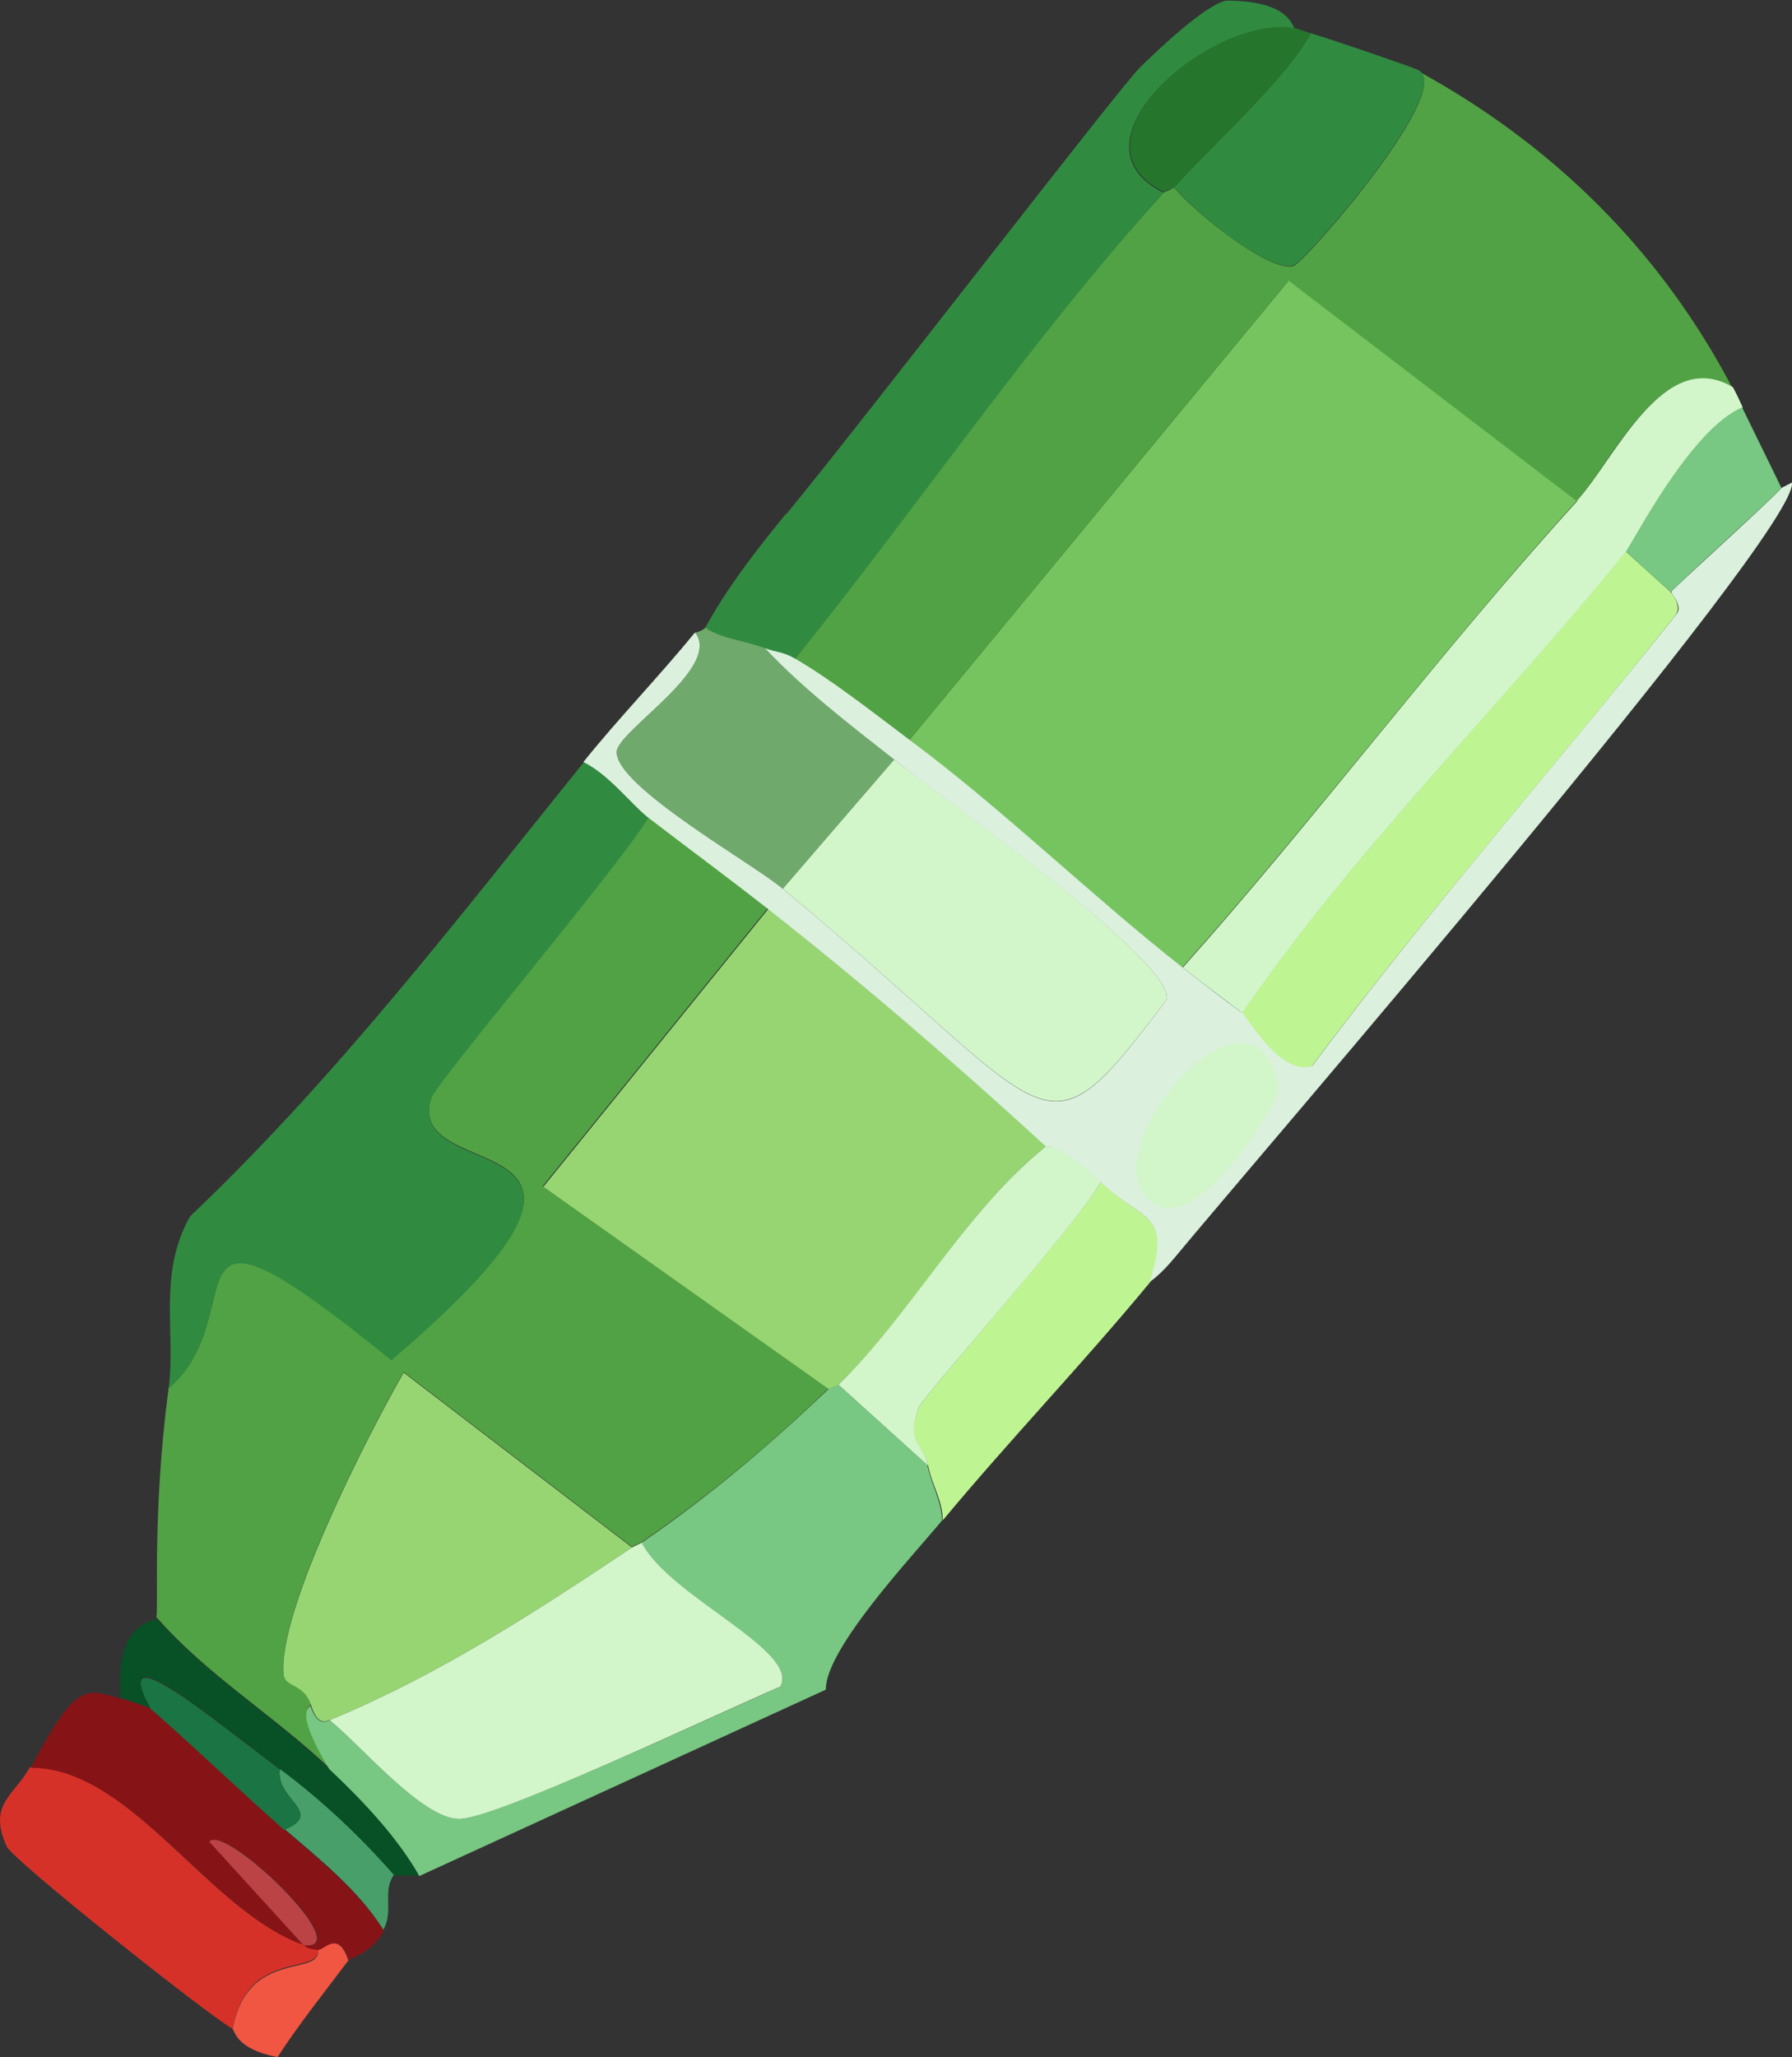 <?xml version="1.0" encoding="UTF-8"?>
<svg id="Layer_2" xmlns="http://www.w3.org/2000/svg" viewBox="0 0 29.12 33.42"><rect x="0" y="0" width="29.12" height="33.42" fill="#333333" stroke="none"/>
  <defs>
    <style>
      .cls-1 {
        fill: #861416;
      }

      .cls-2 {
        fill: #78c782;
      }

      .cls-3 {
        fill: #25752d;
      }

      .cls-4 {
        fill: #bb4345;
      }

      .cls-5 {
        fill: #085025;
      }

      .cls-6 {
        fill: #97d573;
      }

      .cls-7 {
        fill: #51a244;
      }

      .cls-8 {
        fill: #6fa96c;
      }

      .cls-9 {
        fill: #308b40;
      }

      .cls-10 {
        fill: #d2f5ca;
      }

      .cls-11 {
        fill: #dbf0dd;
      }

      .cls-12 {
        fill: #f15642;
      }

      .cls-13 {
        fill: #76c45f;
      }

      .cls-14 {
        fill: #489f6a;
      }

      .cls-15 {
        fill: #1a7443;
      }

      .cls-16 {
        fill: #bff493;
      }

      .cls-17 {
        fill: #d63129;
      }
    </style>
  </defs>
  <g id="Layer_1-2" data-name="Layer_1">
    <g id="Generative_Object">
      <g>
        <path class="cls-7" d="M2.54,26.29c.04-.18-.07-1.7.2-3.74,1.44-1.22-.29-3.63,3.62-.46,4.71-4.02.15-2.75.65-4.26.09-.27,3.04-3.75,3.53-4.56.65.5,1.29.97,1.94,1.48l-3.66,4.52,4.64,3.29c-.97.93-1.92,1.73-3.03,2.49-.05.03-.11.05-.16.08l-3.71-2.84c-.59,1.02-2.05,3.89-1.95,4.9.02.22.32.14.44.49.02.05-.31.02.32,1.06-.9-.86-2-1.52-2.82-2.46Z"/>
        <path class="cls-7" d="M18.92,3.12s.12-.04.16-.08c.27.36,1.55,1.4,1.94,1.28.19-.06,2.75-3,1.98-3.19,2.23,1.21,3.98,2.94,5.15,5.17-1.13-.67-1.91,1.15-2.54,1.85l-4.68-3.58-6.16,7.46c-.56-.41-1.27-.98-1.86-1.32,2.01-2.49,3.85-5.22,6-7.58Z"/>
        <path class="cls-9" d="M9.49,12.38c.41.21.76.69,1.05.9-.49.81-3.44,4.29-3.53,4.56-.5,1.51,4.06.24-.65,4.26-3.91-3.18-2.18-.77-3.62.46.12-.91-.18-1.87.35-2.8,2.38-2.26,4.35-4.84,6.4-7.38Z"/>
        <path class="cls-2" d="M5.36,28.76c-.62-1.03-.3-1.01-.32-1.06.13.41.31.23.32.25.49.39,1.49,1.59,2.1,1.6.57,0,4.2-1.7,5.22-2.15.33-.57-1.83-1.47-2.25-2.34,1.11-.76,2.06-1.57,3.03-2.49.04-.04.12-.04.16-.08l1.45,1.31c.06.31.23.58.24.9-.48.58-1.9,2.09-1.89,2.75l-6.61,3.03c-.36-.64-.92-1.22-1.45-1.72Z"/>
        <path class="cls-9" d="M12.78,8.35c1.22-1.48,5.42-6.94,5.75-7.26.31-.3,1.03-.99,1.39-1.08,1.07,0,1.07.44,1.13.46-1.31-.26-3.82,1.85-2.14,2.66-2.15,2.37-3.99,5.1-6,7.58-.21-.12-.31-.1-.49-.17-.35-.13-.67-.14-.97-.33.07-.09.28-.6,1.32-1.86Z"/>
        <path class="cls-8" d="M11.3,10.28s.13-.04.16-.08c.3.19.62.2.97.33.62.65,1.39,1.24,2.1,1.81l-1.81,2.1c-.48-.4-2.7-1.65-2.7-2.22,0-.34,1.71-1.36,1.28-1.94Z"/>
        <path class="cls-17" d="M.49,28.71c1.64,0,2.91,2.36,4.44,2.88.02,0,0,.06.24.08.02.44-1.15-.03-1.39,1.29-.4-.22-3.57-2.74-3.67-2.96-.32-.7.14-.84.38-1.3Z"/>
        <path class="cls-9" d="M19.08,3.04c.73-.79,1.83-1.78,2.22-2.5.34.1,1.62.54,1.7.58.77.19-1.79,3.13-1.98,3.19-.39.13-1.67-.91-1.94-1.28Z"/>
        <path class="cls-1" d="M1.96,27.59c.05.01.46.15.49.17.12.08,1.77,1.62,2.18,1.97.57.49,1.2.99,1.61,1.64-.22.38-.53.42-.57.48-.16-.5-.39-.16-.49-.17-.25-.02-.22-.08-.24-.08.91.12-1.29-1.99-1.53-1.68l1.53,1.68c-1.53-.53-2.8-2.88-4.44-2.88.76-1.45.91-1.27,1.47-1.12Z"/>
        <path class="cls-3" d="M21.06.46c.1.03.17.06.24.08-.38.71-1.49,1.71-2.22,2.5-.04.04-.13.04-.16.08-1.68-.81.83-2.92,2.14-2.66Z"/>
        <path class="cls-5" d="M2.54,26.29c.83.94,1.93,1.6,2.82,2.46.53.5,1.08,1.08,1.45,1.72h-.41c-.56-.63-1.19-1.22-1.85-1.73-1.14-.86-2.79-2.25-2.1-.99-.02-.01-.43-.15-.49-.17-.1-1.28.56-1.22.58-1.29Z"/>
        <path class="cls-12" d="M3.78,32.97c.24-1.32,1.42-.84,1.39-1.29.1,0,.33-.33.49.17-.39.52-.8,1.03-1.15,1.57-.68-.13-.69-.43-.73-.45Z"/>
        <path class="cls-14" d="M4.62,29.72c.67-.27-.16-.49-.07-.98.67.5,1.3,1.09,1.85,1.72-.19.27,0,.59-.17.89-.41-.65-1.04-1.15-1.61-1.64Z"/>
        <path class="cls-16" d="M15.08,23.81c-.06-.33-.38-.37-.15-.94.09-.22,2.61-3.03,2.96-3.67.68.66,1.17.49.8,1.63-1.09,1.32-2.29,2.57-3.37,3.87,0-.32-.18-.58-.24-.9Z"/>
        <path class="cls-6" d="M12.48,14.76c1.6,1.27,3.01,2.48,4.52,3.86-1.33,1.07-2.17,2.71-3.37,3.87-.04.04-.12.04-.16.08l-4.64-3.29,3.66-4.52Z"/>
        <path class="cls-6" d="M10.27,25.14c-1.57,1.05-3.14,2.07-4.9,2.8-.02-.01-.2.16-.32-.25-.12-.35-.42-.27-.44-.49-.1-1.01,1.36-3.88,1.95-4.9l3.71,2.84Z"/>
        <path class="cls-10" d="M5.37,27.94c1.76-.73,3.33-1.75,4.9-2.8.05-.03.11-.05.16-.08.43.87,2.58,1.76,2.25,2.34-1.02.44-4.65,2.16-5.22,2.15-.6,0-1.61-1.21-2.1-1.6Z"/>
        <path class="cls-13" d="M14.78,12.02l6.16-7.46,4.68,3.58c-2.22,2.45-4.21,5.11-6.41,7.58-1.49-1.17-2.93-2.58-4.44-3.7Z"/>
        <path class="cls-10" d="M25.62,8.14c.63-.69,1.41-2.52,2.54-1.85.06.11.11.22.16.33-.84.35-1.79,2.22-1.89,2.34-2.04,2.52-4.4,4.82-6.24,7.5-.32-.24-.65-.49-.97-.74,2.2-2.47,4.18-5.13,6.41-7.58Z"/>
        <path class="cls-10" d="M13.63,22.49c1.19-1.16,2.04-2.8,3.37-3.87.04.04.19-.11.89.58-.34.64-2.87,3.45-2.96,3.67-.22.57.09.6.15.94l-1.45-1.31Z"/>
        <path class="cls-10" d="M14.53,12.34c.73.57,4.55,3.27,4.43,3.9-2.1,2.77-1.69,1.97-6.24-1.8l1.81-2.1Z"/>
        <path class="cls-16" d="M20.18,16.46c1.85-2.68,4.2-4.98,6.24-7.5l.73.66s.19.22.08.37c-1.95,2.46-4.04,4.82-5.92,7.34-.51.17-1.07-.82-1.13-.86Z"/>
        <g>
          <path class="cls-11" d="M11.3,10.28c.43.58-1.28,1.6-1.28,1.94,0,.57,2.23,1.82,2.7,2.22,4.55,3.77,4.14,4.58,6.24,1.8.12-.63-3.71-3.32-4.43-3.9-.71-.56-1.48-1.15-2.1-1.81.18.07.28.05.49.17.59.34,1.3.9,1.86,1.32,1.51,1.12,2.95,2.53,4.44,3.7.32.25.64.5.97.74.06.04.62,1.03,1.13.86,1.88-2.52,3.96-4.88,5.92-7.34.12-.14-.1-.34-.08-.37.08-.1,1.41-1.29,1.8-1.69l.16-.08c.11.8-8.81,11.11-10.03,12.59-.25.3-.39.38-.41.4.37-1.15-.11-.97-.8-1.63-.7-.68-.85-.54-.89-.58-1.51-1.38-2.91-2.59-4.52-3.86-.65-.51-1.29-.98-1.94-1.48-.28-.22-.64-.7-1.05-.9.57-.71,1.23-1.39,1.81-2.1Z"/>
          <path class="cls-10" d="M18.57,19.37c-.64-.99,1.86-3.72,2.21-1.69.03.17-1.51,2.77-2.21,1.69Z"/>
        </g>
        <path class="cls-2" d="M28.31,6.62l.64,1.31c-.4.4-1.73,1.59-1.8,1.69l-.73-.66c.1-.12,1.05-1.99,1.89-2.34Z"/>
        <path class="cls-15" d="M2.45,27.76c-.69-1.25.96.13,2.1.99-.09.48.74.7.07.98-.41-.35-2.05-1.89-2.18-1.97Z"/>
        <path class="cls-4" d="M4.93,31.6l-1.53-1.68c.24-.31,2.44,1.8,1.53,1.68Z"/>
      </g>
    </g>
  </g>
</svg>